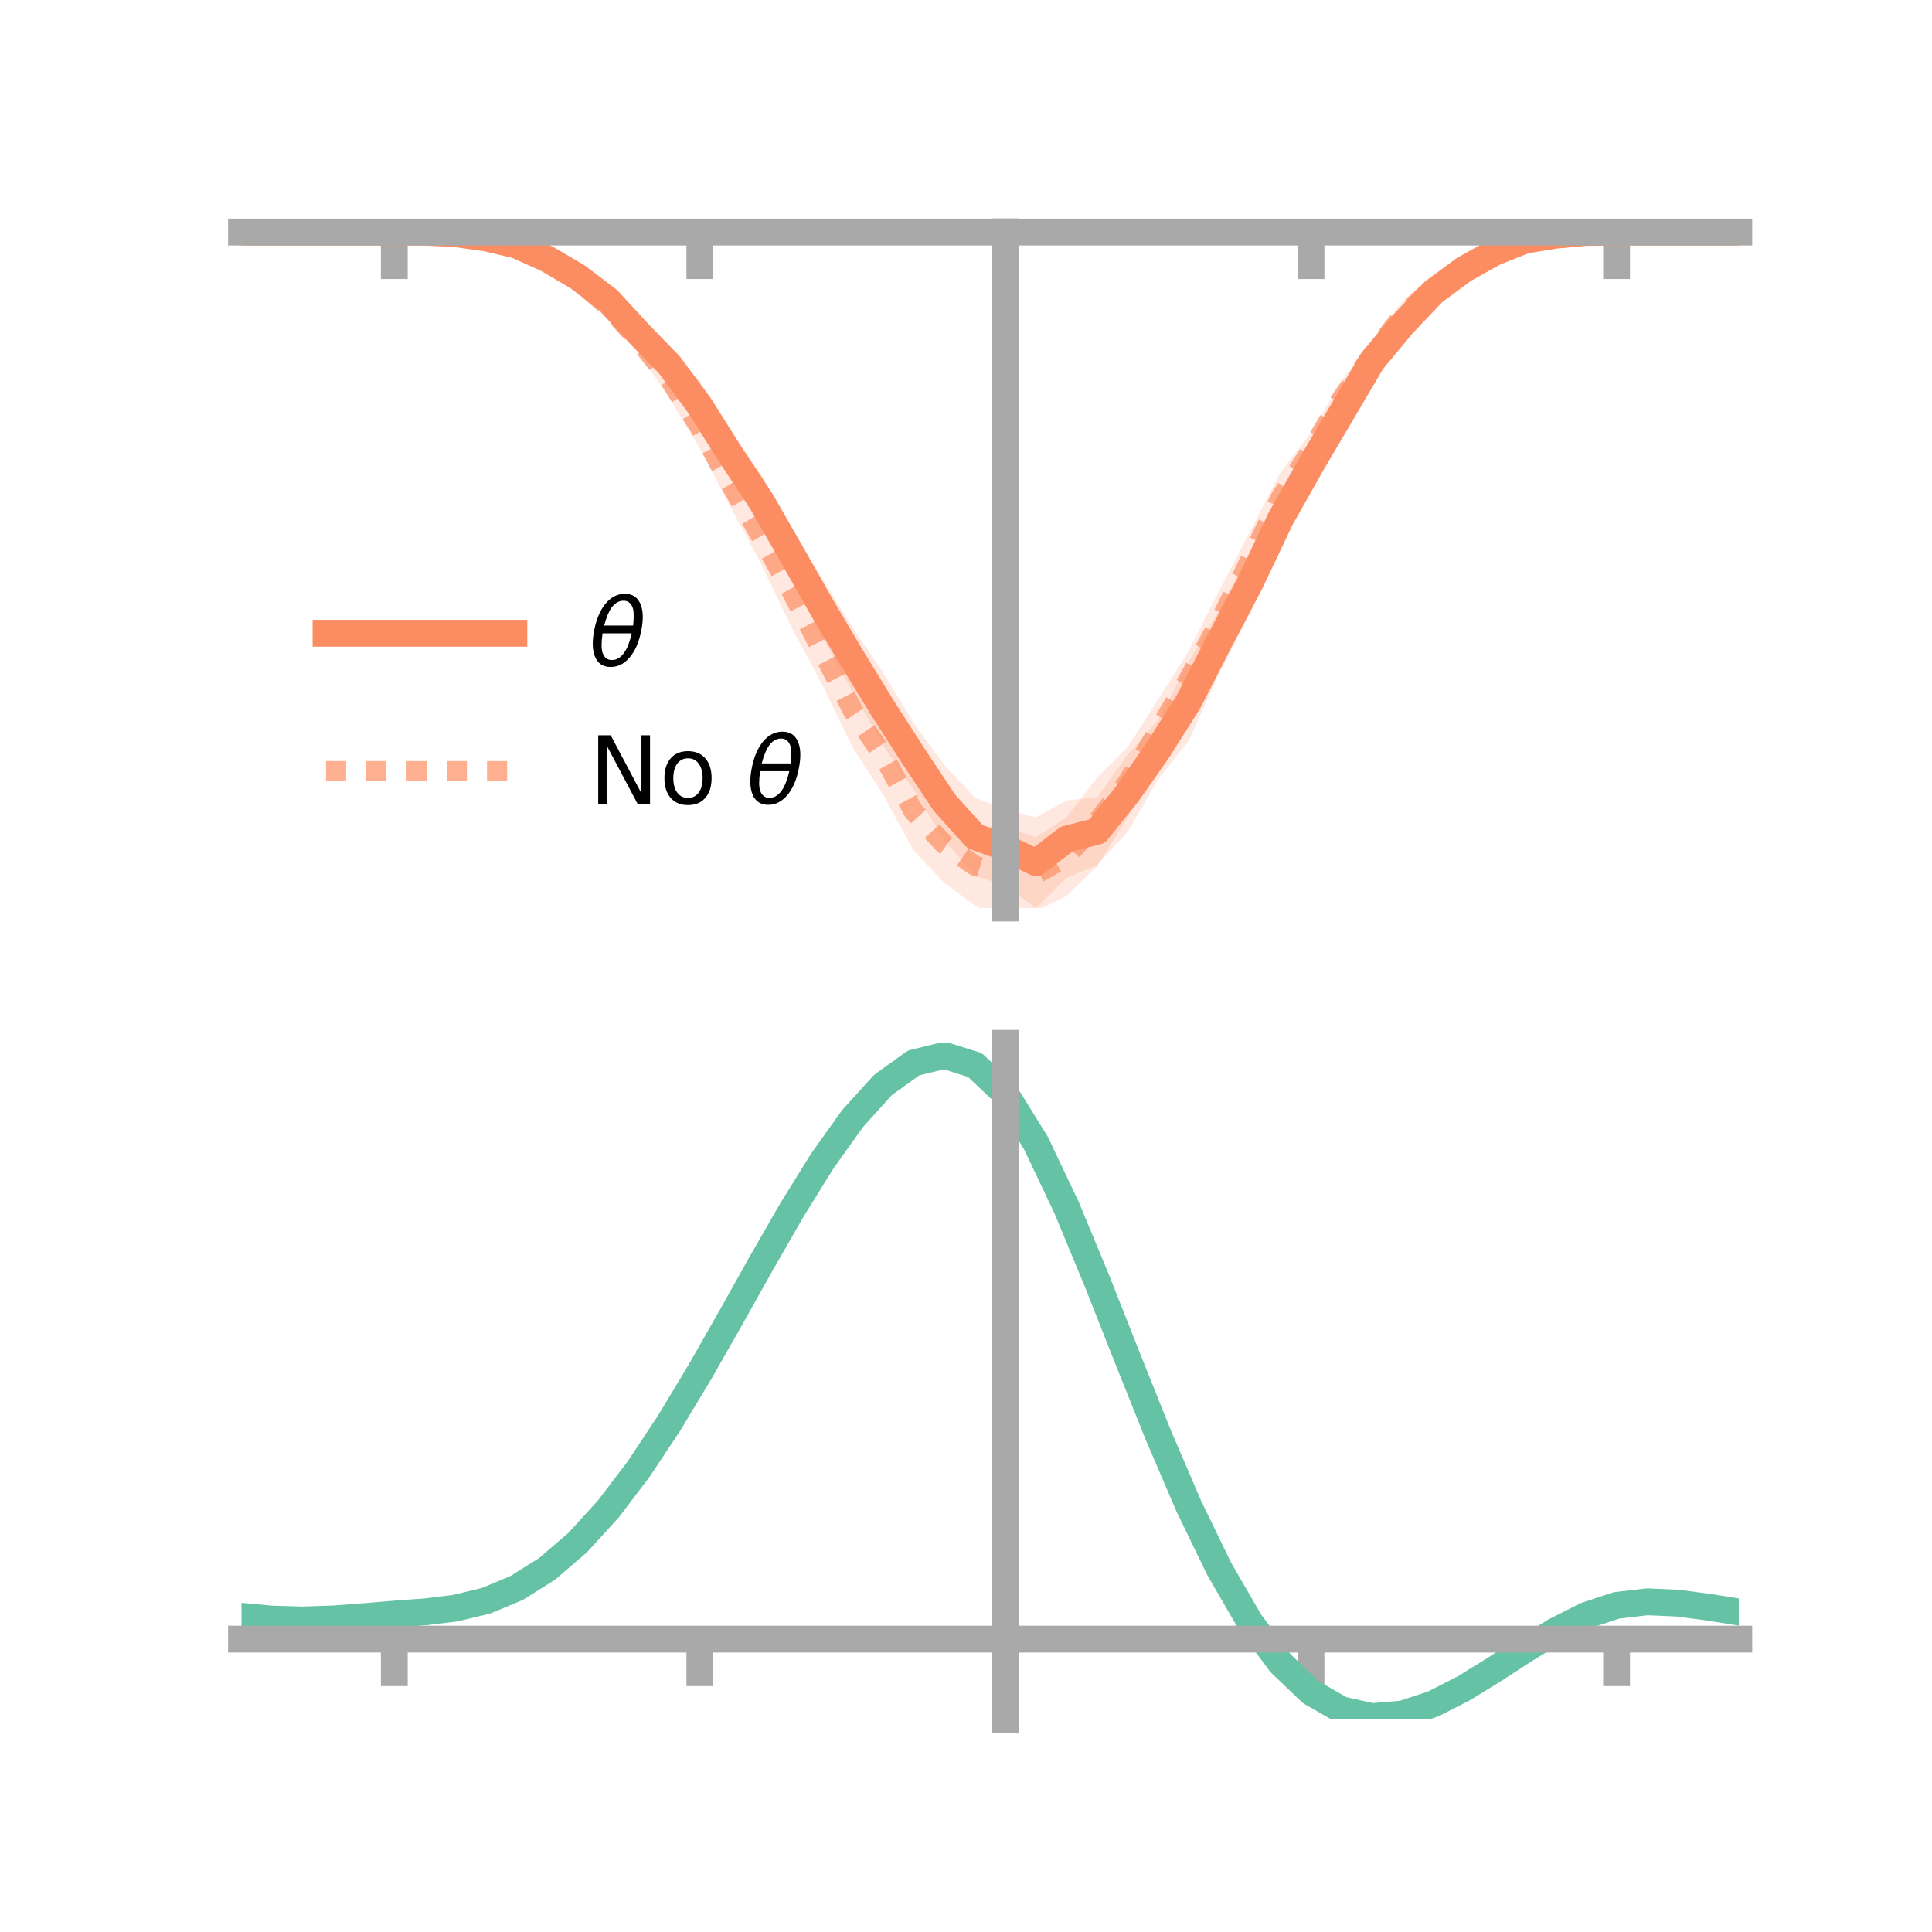 <?xml version="1.0" encoding="utf-8" standalone="no"?>
<!DOCTYPE svg PUBLIC "-//W3C//DTD SVG 1.1//EN"
  "http://www.w3.org/Graphics/SVG/1.1/DTD/svg11.dtd">
<!-- Created with matplotlib (https://matplotlib.org/) -->
<svg height="144pt" version="1.1" viewBox="0 0 144 144" width="144pt" xmlns="http://www.w3.org/2000/svg" xmlns:xlink="http://www.w3.org/1999/xlink">
 <defs>
  <style type="text/css">*{stroke-linecap:butt;stroke-linejoin:round;}</style>
 </defs>
 <g id="figure_1">
  <g id="patch_1">
   <path d="M 0 144 
L 144 144 
L 144 0 
L 0 0 
z
" style="fill:none;"/>
  </g>
  <g id="axes_1">
   <g id="patch_2">
    <path d="M 18 67.68 
L 129.6 67.68 
L 129.6 17.28 
L 18 17.28 
z
" style="fill:none;"/>
   </g>
   <g id="PolyCollection_1">
    <path clip-path="url(#p2f181fe7c9)" d="M 18 17.297 
L 18 17.297 
L 20.278 17.297 
L 22.555 17.297 
L 24.833 17.297 
L 27.11 17.297 
L 29.388 17.297 
L 31.665 17.28 
L 33.943 17.301 
L 36.22 17.547 
L 38.498 17.919 
L 40.776 18.794 
L 43.053 19.931 
L 45.331 21.547 
L 47.608 23.788 
L 49.886 26.059 
L 52.163 28.386 
L 54.441 32.089 
L 56.718 35.338 
L 58.996 39.445 
L 61.273 43.12 
L 63.551 46.759 
L 65.829 50.131 
L 68.106 53.904 
L 70.384 57.025 
L 72.661 59.438 
L 74.939 60.334 
L 77.216 60.918 
L 79.494 59.658 
L 81.771 59.441 
L 84.049 56.259 
L 86.327 53.66 
L 88.604 49.341 
L 90.882 45.424 
L 93.159 41.231 
L 95.437 37.025 
L 97.714 33.002 
L 99.992 29.266 
L 102.269 25.816 
L 104.547 23.151 
L 106.824 20.98 
L 109.102 19.539 
L 111.38 18.373 
L 113.657 17.674 
L 115.935 17.405 
L 118.212 17.289 
L 120.49 17.297 
L 122.767 17.297 
L 125.045 17.297 
L 127.322 17.297 
L 129.6 17.297 
L 129.6 17.297 
L 129.6 17.297 
L 127.322 17.297 
L 125.045 17.297 
L 122.767 17.297 
L 120.49 17.298 
L 118.212 17.362 
L 115.935 17.659 
L 113.657 18.135 
L 111.38 19.261 
L 109.102 20.638 
L 106.824 22.57 
L 104.547 25.198 
L 102.269 28.017 
L 99.992 32.291 
L 97.714 36.295 
L 95.437 40.348 
L 93.159 45.737 
L 90.882 50.189 
L 88.604 55.202 
L 86.327 58.093 
L 84.049 62.003 
L 81.771 64.479 
L 79.494 65.429 
L 77.216 67.68 
L 74.939 66.039 
L 72.661 65.264 
L 70.384 62.62 
L 68.106 58.885 
L 65.829 55.562 
L 63.551 51.516 
L 61.273 47.47 
L 58.996 43.129 
L 56.718 39.282 
L 54.441 35.674 
L 52.163 32.137 
L 49.886 28.32 
L 47.608 25.903 
L 45.331 23.188 
L 43.053 21.337 
L 40.776 19.795 
L 38.498 18.619 
L 36.22 17.921 
L 33.943 17.534 
L 31.665 17.324 
L 29.388 17.297 
L 27.11 17.297 
L 24.833 17.297 
L 22.555 17.297 
L 20.278 17.297 
L 18 17.297 
z
" style="fill:#fc8d62;fill-opacity:0.2;"/>
   </g>
   <g id="PolyCollection_2">
    <path clip-path="url(#p2f181fe7c9)" d="M 18 17.297 
L 18 17.297 
L 20.278 17.297 
L 22.555 17.297 
L 24.833 17.297 
L 27.11 17.297 
L 29.388 17.297 
L 31.665 17.26 
L 33.943 17.278 
L 36.22 17.512 
L 38.498 17.934 
L 40.776 18.818 
L 43.053 20.09 
L 45.331 21.798 
L 47.608 24.403 
L 49.886 26.799 
L 52.163 30.278 
L 54.441 34.356 
L 56.718 37.936 
L 58.996 41.384 
L 61.273 45.975 
L 63.551 50.175 
L 65.829 53.429 
L 68.106 57.547 
L 70.384 60.063 
L 72.661 61.567 
L 74.939 61.654 
L 77.216 62.396 
L 79.494 60.913 
L 81.771 57.955 
L 84.049 55.687 
L 86.327 52.134 
L 88.604 48.502 
L 90.882 44.007 
L 93.159 39.645 
L 95.437 35.204 
L 97.714 32.258 
L 99.992 28.374 
L 102.269 25.297 
L 104.547 22.458 
L 106.824 20.644 
L 109.102 19.313 
L 111.38 18.237 
L 113.657 17.608 
L 115.935 17.345 
L 118.212 17.278 
L 120.49 17.296 
L 122.767 17.297 
L 125.045 17.297 
L 127.322 17.297 
L 129.6 17.297 
L 129.6 17.297 
L 129.6 17.297 
L 127.322 17.297 
L 125.045 17.297 
L 122.767 17.297 
L 120.49 17.298 
L 118.212 17.391 
L 115.935 17.695 
L 113.657 18.136 
L 111.38 19.164 
L 109.102 20.484 
L 106.824 22.253 
L 104.547 24.593 
L 102.269 27.68 
L 99.992 31.054 
L 97.714 34.958 
L 95.437 39.039 
L 93.159 43.95 
L 90.882 48.783 
L 88.604 52.703 
L 86.327 56.813 
L 84.049 60.933 
L 81.771 64.563 
L 79.494 66.782 
L 77.216 67.911 
L 74.939 68.783 
L 72.661 67.485 
L 70.384 65.801 
L 68.106 63.422 
L 65.829 59.238 
L 63.551 55.71 
L 61.273 51.015 
L 58.996 46.759 
L 56.718 42.004 
L 54.441 37.77 
L 52.163 33.416 
L 49.886 29.669 
L 47.608 26.319 
L 45.331 23.882 
L 43.053 21.641 
L 40.776 19.811 
L 38.498 18.62 
L 36.22 18.014 
L 33.943 17.527 
L 31.665 17.336 
L 29.388 17.297 
L 27.11 17.297 
L 24.833 17.297 
L 22.555 17.297 
L 20.278 17.297 
L 18 17.297 
z
" style="fill:#fc8d62;fill-opacity:0.2;"/>
   </g>
   <g id="matplotlib.axis_1">
    <g id="xtick_1">
     <g id="line2d_1">
      <defs>
       <path d="M 0 0 
L 0 3.5 
" id="m821a55b3fb" style="stroke:#a9a9a9;stroke-width:2;"/>
      </defs>
      <g>
       <use style="fill:#a9a9a9;stroke:#a9a9a9;stroke-width:2;" x="29.388" xlink:href="#m821a55b3fb" y="17.297"/>
      </g>
     </g>
    </g>
    <g id="xtick_2">
     <g id="line2d_2">
      <g>
       <use style="fill:#a9a9a9;stroke:#a9a9a9;stroke-width:2;" x="52.163" xlink:href="#m821a55b3fb" y="17.297"/>
      </g>
     </g>
    </g>
    <g id="xtick_3">
     <g id="line2d_3">
      <g>
       <use style="fill:#a9a9a9;stroke:#a9a9a9;stroke-width:2;" x="74.939" xlink:href="#m821a55b3fb" y="17.297"/>
      </g>
     </g>
    </g>
    <g id="xtick_4">
     <g id="line2d_4">
      <g>
       <use style="fill:#a9a9a9;stroke:#a9a9a9;stroke-width:2;" x="97.714" xlink:href="#m821a55b3fb" y="17.297"/>
      </g>
     </g>
    </g>
    <g id="xtick_5">
     <g id="line2d_5">
      <g>
       <use style="fill:#a9a9a9;stroke:#a9a9a9;stroke-width:2;" x="120.49" xlink:href="#m821a55b3fb" y="17.297"/>
      </g>
     </g>
    </g>
   </g>
   <g id="matplotlib.axis_2"/>
   <g id="line2d_6">
    <path clip-path="url(#p2f181fe7c9)" d="M 18 17.297 
L 20.278 17.297 
L 22.555 17.297 
L 24.833 17.297 
L 27.11 17.297 
L 29.388 17.297 
L 31.665 17.302 
L 33.943 17.418 
L 36.22 17.734 
L 38.498 18.269 
L 40.776 19.295 
L 43.053 20.634 
L 45.331 22.368 
L 47.608 24.846 
L 49.886 27.189 
L 52.163 30.262 
L 54.441 33.882 
L 56.718 37.31 
L 58.996 41.287 
L 61.273 45.295 
L 63.551 49.138 
L 65.829 52.846 
L 68.106 56.394 
L 70.384 59.823 
L 72.661 62.351 
L 74.939 63.186 
L 77.216 64.299 
L 79.494 62.544 
L 81.771 61.96 
L 84.049 59.131 
L 86.327 55.877 
L 88.604 52.271 
L 90.882 47.806 
L 93.159 43.484 
L 95.437 38.686 
L 97.714 34.648 
L 99.992 30.779 
L 102.269 26.916 
L 104.547 24.174 
L 106.824 21.775 
L 109.102 20.088 
L 111.38 18.817 
L 113.657 17.904 
L 115.935 17.532 
L 118.212 17.325 
L 120.49 17.297 
L 122.767 17.297 
L 125.045 17.297 
L 127.322 17.297 
L 129.6 17.297 
" style="fill:none;stroke:#fc8d62;stroke-linecap:square;stroke-width:2;"/>
   </g>
   <g id="line2d_7">
    <path clip-path="url(#p2f181fe7c9)" d="M 18 17.297 
L 20.278 17.297 
L 22.555 17.297 
L 24.833 17.297 
L 27.11 17.297 
L 29.388 17.297 
L 31.665 17.298 
L 33.943 17.402 
L 36.22 17.763 
L 38.498 18.277 
L 40.776 19.314 
L 43.053 20.866 
L 45.331 22.84 
L 47.608 25.361 
L 49.886 28.234 
L 52.163 31.847 
L 54.441 36.063 
L 56.718 39.97 
L 58.996 44.071 
L 61.273 48.495 
L 63.551 52.942 
L 65.829 56.334 
L 68.106 60.484 
L 70.384 62.932 
L 72.661 64.526 
L 74.939 65.218 
L 77.216 65.154 
L 79.494 63.847 
L 81.771 61.259 
L 84.049 58.31 
L 86.327 54.474 
L 88.604 50.603 
L 90.882 46.395 
L 93.159 41.798 
L 95.437 37.121 
L 97.714 33.608 
L 99.992 29.714 
L 102.269 26.488 
L 104.547 23.526 
L 106.824 21.448 
L 109.102 19.898 
L 111.38 18.7 
L 113.657 17.872 
L 115.935 17.52 
L 118.212 17.334 
L 120.49 17.297 
L 122.767 17.297 
L 125.045 17.297 
L 127.322 17.297 
L 129.6 17.297 
" style="fill:none;stroke:#fc8d62;stroke-dasharray:1.5,1.5;stroke-dashoffset:0;stroke-opacity:0.7;stroke-width:1.5;"/>
   </g>
   <g id="patch_3">
    <path d="M 74.939 67.68 
L 74.939 17.28 
" style="fill:none;stroke:#a9a9a9;stroke-linecap:square;stroke-linejoin:miter;stroke-width:2;"/>
   </g>
   <g id="patch_4">
    <path d="M 129.6 67.68 
L 129.6 17.28 
" style="fill:none;"/>
   </g>
   <g id="patch_5">
    <path d="M 18 17.297 
L 129.6 17.297 
" style="fill:none;stroke:#a9a9a9;stroke-linecap:square;stroke-linejoin:miter;stroke-width:2;"/>
   </g>
   <g id="patch_6">
    <path d="M 18 17.28 
L 129.6 17.28 
" style="fill:none;"/>
   </g>
   <g id="legend_1">
    <g id="line2d_8">
     <path d="M 24.3 47.2 
L 38.3 47.2 
" style="fill:none;stroke:#fc8d62;stroke-linecap:square;stroke-width:2;"/>
    </g>
    <g id="line2d_9"/>
    <g id="text_1">
     <!-- $\theta$ -->
     <g transform="translate(43.9 49.65)scale(0.07 -0.07)">
      <defs>
       <path d="M 45.516 34.672 
L 14.453 34.672 
Q 12.359 20.062 14.5 13.875 
Q 17.188 6.25 24.469 6.25 
Q 31.781 6.25 37.359 13.922 
Q 42.234 20.656 45.516 34.672 
z
M 47.016 42.969 
Q 48.344 56.844 46.625 61.719 
Q 43.953 69.438 36.766 69.438 
Q 29.297 69.438 23.828 61.812 
Q 19.531 55.672 16.156 42.969 
z
M 38.188 76.766 
Q 49.906 76.766 54.594 66.406 
Q 59.281 56.109 55.719 37.844 
Q 52.203 19.625 43.453 9.281 
Q 34.766 -1.125 23.047 -1.125 
Q 11.281 -1.125 6.641 9.281 
Q 2 19.625 5.516 37.844 
Q 9.078 56.109 17.719 66.406 
Q 26.422 76.766 38.188 76.766 
z
" id="DejaVuSans-Oblique-952"/>
      </defs>
      <use transform="translate(0 0.234)" xlink:href="#DejaVuSans-Oblique-952"/>
     </g>
    </g>
    <g id="line2d_10">
     <path d="M 24.3 57.474 
L 38.3 57.474 
" style="fill:none;stroke:#fc8d62;stroke-dasharray:1.5,1.5;stroke-dashoffset:0;stroke-opacity:0.7;stroke-width:1.5;"/>
    </g>
    <g id="line2d_11"/>
    <g id="text_2">
     <!-- No $\theta$ -->
     <g transform="translate(43.9 59.924)scale(0.07 -0.07)">
      <defs>
       <path d="M 9.812 72.906 
L 23.094 72.906 
L 55.422 11.922 
L 55.422 72.906 
L 64.984 72.906 
L 64.984 0 
L 51.703 0 
L 19.391 60.984 
L 19.391 0 
L 9.812 0 
z
" id="DejaVuSans-78"/>
       <path d="M 30.609 48.391 
Q 23.391 48.391 19.188 42.75 
Q 14.984 37.109 14.984 27.297 
Q 14.984 17.484 19.156 11.844 
Q 23.344 6.203 30.609 6.203 
Q 37.797 6.203 41.984 11.859 
Q 46.188 17.531 46.188 27.297 
Q 46.188 37.016 41.984 42.703 
Q 37.797 48.391 30.609 48.391 
z
M 30.609 56 
Q 42.328 56 49.016 48.375 
Q 55.719 40.766 55.719 27.297 
Q 55.719 13.875 49.016 6.219 
Q 42.328 -1.422 30.609 -1.422 
Q 18.844 -1.422 12.172 6.219 
Q 5.516 13.875 5.516 27.297 
Q 5.516 40.766 12.172 48.375 
Q 18.844 56 30.609 56 
z
" id="DejaVuSans-111"/>
       <path id="DejaVuSans-32"/>
      </defs>
      <use transform="translate(0 0.234)" xlink:href="#DejaVuSans-78"/>
      <use transform="translate(74.805 0.234)" xlink:href="#DejaVuSans-111"/>
      <use transform="translate(135.986 0.234)" xlink:href="#DejaVuSans-32"/>
      <use transform="translate(167.773 0.234)" xlink:href="#DejaVuSans-Oblique-952"/>
     </g>
    </g>
   </g>
  </g>
  <g id="axes_2">
   <g id="patch_7">
    <path d="M 18 128.16 
L 129.6 128.16 
L 129.6 77.76 
L 18 77.76 
z
" style="fill:none;"/>
   </g>
   <g id="PolyCollection_3">
    <path clip-path="url(#p34ccaa1dbf)" d="M 18 120.51 
L 18 120.434 
L 20.278 120.651 
L 22.555 120.714 
L 24.833 120.632 
L 27.11 120.452 
L 29.388 120.253 
L 31.665 120.082 
L 33.943 119.8 
L 36.22 119.243 
L 38.498 118.285 
L 40.776 116.834 
L 43.053 114.84 
L 45.331 112.295 
L 47.608 109.23 
L 49.886 105.712 
L 52.163 101.844 
L 54.441 97.754 
L 56.718 93.597 
L 58.996 89.547 
L 61.273 85.794 
L 63.551 82.537 
L 65.829 79.978 
L 68.106 78.32 
L 70.384 77.76 
L 72.661 78.487 
L 74.939 80.669 
L 77.216 84.395 
L 79.494 89.267 
L 81.771 94.838 
L 84.049 100.69 
L 86.327 106.461 
L 88.604 111.849 
L 90.882 116.619 
L 93.159 120.606 
L 95.437 123.714 
L 97.714 125.91 
L 99.992 127.223 
L 102.269 127.731 
L 104.547 127.545 
L 106.824 126.805 
L 109.102 125.664 
L 111.38 124.284 
L 113.657 122.828 
L 115.935 121.456 
L 118.212 120.321 
L 120.49 119.573 
L 122.767 119.31 
L 125.045 119.414 
L 127.322 119.724 
L 129.6 120.1 
L 129.6 120.203 
L 129.6 120.203 
L 127.322 119.852 
L 125.045 119.562 
L 122.767 119.469 
L 120.49 119.737 
L 118.212 120.494 
L 115.935 121.657 
L 113.657 123.075 
L 111.38 124.584 
L 109.102 126.015 
L 106.824 127.196 
L 104.547 127.962 
L 102.269 128.16 
L 99.992 127.659 
L 97.714 126.359 
L 95.437 124.198 
L 93.159 121.163 
L 90.882 117.285 
L 88.604 112.657 
L 86.327 107.431 
L 84.049 101.832 
L 81.771 96.15 
L 79.494 90.737 
L 77.216 86.002 
L 74.939 82.383 
L 72.661 80.27 
L 70.384 79.571 
L 68.106 80.117 
L 65.829 81.721 
L 63.551 84.188 
L 61.273 87.321 
L 58.996 90.923 
L 56.718 94.804 
L 54.441 98.781 
L 52.163 102.69 
L 49.886 106.384 
L 47.608 109.743 
L 45.331 112.674 
L 43.053 115.114 
L 40.776 117.035 
L 38.498 118.444 
L 36.22 119.38 
L 33.943 119.925 
L 31.665 120.199 
L 29.388 120.359 
L 27.11 120.543 
L 24.833 120.703 
L 22.555 120.77 
L 20.278 120.707 
L 18 120.51 
z
" style="fill:#66c2a5;fill-opacity:0.2;"/>
   </g>
   <g id="matplotlib.axis_3">
    <g id="xtick_6">
     <g id="line2d_12">
      <g>
       <use style="fill:#a9a9a9;stroke:#a9a9a9;stroke-width:2;" x="29.388" xlink:href="#m821a55b3fb" y="122.172"/>
      </g>
     </g>
    </g>
    <g id="xtick_7">
     <g id="line2d_13">
      <g>
       <use style="fill:#a9a9a9;stroke:#a9a9a9;stroke-width:2;" x="52.163" xlink:href="#m821a55b3fb" y="122.172"/>
      </g>
     </g>
    </g>
    <g id="xtick_8">
     <g id="line2d_14">
      <g>
       <use style="fill:#a9a9a9;stroke:#a9a9a9;stroke-width:2;" x="74.939" xlink:href="#m821a55b3fb" y="122.172"/>
      </g>
     </g>
    </g>
    <g id="xtick_9">
     <g id="line2d_15">
      <g>
       <use style="fill:#a9a9a9;stroke:#a9a9a9;stroke-width:2;" x="97.714" xlink:href="#m821a55b3fb" y="122.172"/>
      </g>
     </g>
    </g>
    <g id="xtick_10">
     <g id="line2d_16">
      <g>
       <use style="fill:#a9a9a9;stroke:#a9a9a9;stroke-width:2;" x="120.49" xlink:href="#m821a55b3fb" y="122.172"/>
      </g>
     </g>
    </g>
   </g>
   <g id="matplotlib.axis_4"/>
   <g id="line2d_17">
    <path clip-path="url(#p34ccaa1dbf)" d="M 18 120.472 
L 20.278 120.679 
L 22.555 120.742 
L 24.833 120.668 
L 27.11 120.498 
L 29.388 120.306 
L 31.665 120.141 
L 33.943 119.863 
L 36.22 119.312 
L 38.498 118.364 
L 40.776 116.935 
L 43.053 114.977 
L 45.331 112.484 
L 47.608 109.486 
L 49.886 106.048 
L 52.163 102.267 
L 54.441 98.267 
L 56.718 94.2 
L 58.996 90.235 
L 61.273 86.557 
L 63.551 83.362 
L 65.829 80.849 
L 68.106 79.219 
L 70.384 78.665 
L 72.661 79.378 
L 74.939 81.526 
L 77.216 85.199 
L 79.494 90.002 
L 81.771 95.494 
L 84.049 101.261 
L 86.327 106.946 
L 88.604 112.253 
L 90.882 116.952 
L 93.159 120.885 
L 95.437 123.956 
L 97.714 126.134 
L 99.992 127.441 
L 102.269 127.945 
L 104.547 127.754 
L 106.824 127 
L 109.102 125.839 
L 111.38 124.434 
L 113.657 122.952 
L 115.935 121.557 
L 118.212 120.408 
L 120.49 119.655 
L 122.767 119.389 
L 125.045 119.488 
L 127.322 119.788 
L 129.6 120.152 
" style="fill:none;stroke:#66c2a5;stroke-linecap:square;stroke-width:2;"/>
   </g>
   <g id="patch_8">
    <path d="M 74.939 128.16 
L 74.939 77.76 
" style="fill:none;stroke:#a9a9a9;stroke-linecap:square;stroke-linejoin:miter;stroke-width:2;"/>
   </g>
   <g id="patch_9">
    <path d="M 129.6 128.16 
L 129.6 77.76 
" style="fill:none;"/>
   </g>
   <g id="patch_10">
    <path d="M 18 122.172 
L 129.6 122.172 
" style="fill:none;stroke:#a9a9a9;stroke-linecap:square;stroke-linejoin:miter;stroke-width:2;"/>
   </g>
   <g id="patch_11">
    <path d="M 18 77.76 
L 129.6 77.76 
" style="fill:none;"/>
   </g>
  </g>
 </g>
 <defs>
  <clipPath id="p2f181fe7c9">
   <rect height="50.4" width="111.6" x="18" y="17.28"/>
  </clipPath>
  <clipPath id="p34ccaa1dbf">
   <rect height="50.4" width="111.6" x="18" y="77.76"/>
  </clipPath>
 </defs>
</svg>
